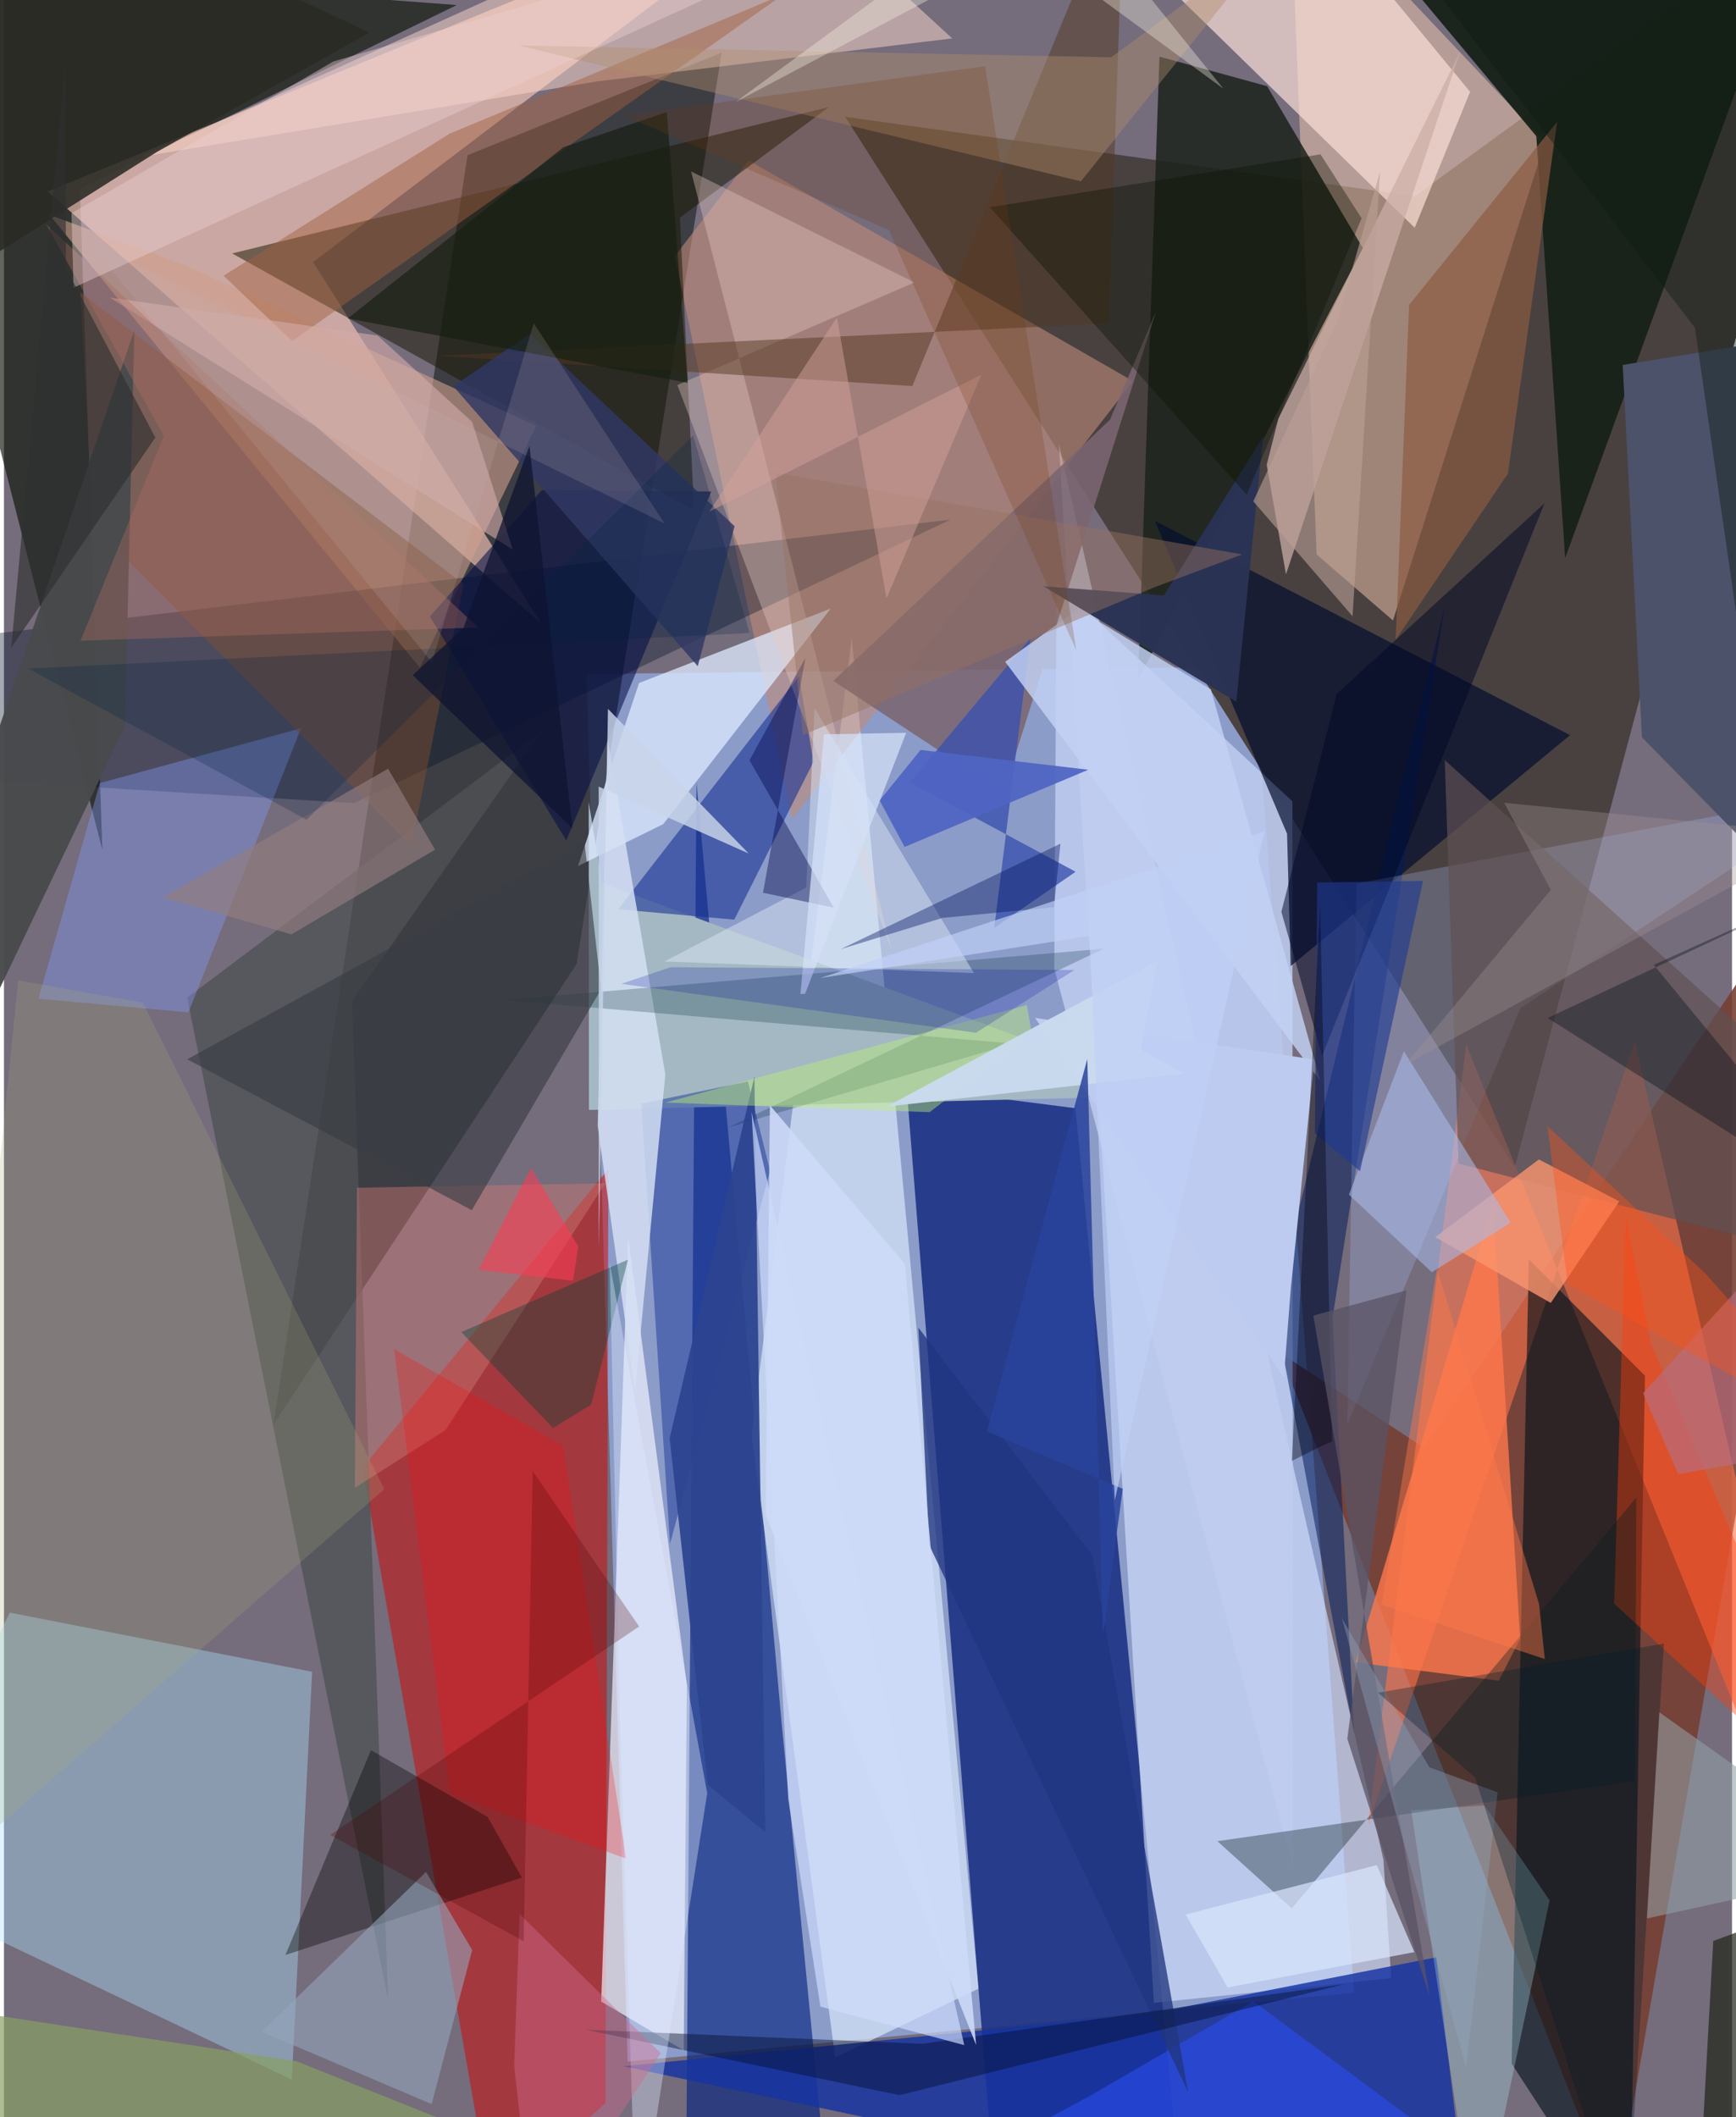 <svg xmlns="http://www.w3.org/2000/svg" width="228" height="278" viewBox="0 0 836 1024"><path fill="#756c7c" d="M0 0h836v1024H0z"/><path fill="#99b6f2" fill-opacity=".647" d="M281.847 325.98l19.881 671.114 351.437-33.312-48.557-641.298z"/><path fill="#1a3182" fill-opacity=".882" d="M568.654 1053.575L481.368 1086l-44.724-560.458 81.708 10.466z"/><path fill="#494140" fill-opacity=".988" d="M730.869 564.573L898-62 682.563 94.87 406.943 56.5z"/><path fill="#222629" fill-opacity=".667" d="M224.275 75.056l122.92-49.573-70.198 440.814L130.39 689.018z"/><path fill="#763e31" fill-opacity=".886" d="M779.415 1067.949L617.191 654.152l69.96 46.235L898 386.887z"/><path fill="#011f7e" fill-opacity=".616" d="M329.783 1086l5.242-707.646 41.301 456.19L400.954 1086z"/><path fill="#cb0e0d" fill-opacity=".545" d="M235.877 1066.645l-62.389-356.789 118.927-144.444-1.435 451.806z"/><path fill="#ffd1b4" fill-opacity=".475" d="M635.034 268.198l36.932 31.901 73.509-231.372L621.962-62z"/><path fill="#0e1609" fill-opacity=".655" d="M-62-18.733L219.067 2.444 36.73 91.437l10.867 319.65z"/><path fill="#fdccb9" fill-opacity=".62" d="M149.558 126.765L398.455-62 21.058 92.636 260.065 301.73z"/><path fill="#d5e1ff" fill-opacity=".635" d="M671.09 956.752l-114.786 11.946-45.957-753.69L667.37 899.564z"/><path fill="#e1efff" fill-opacity=".631" d="M361.668 693.9l40.48 301.279 69.287-33.337-61.3-653.129z"/><path fill="#ff734a" fill-opacity=".596" d="M707.375 505.21L898 975.015 788.962 503.64 659.964 882.504z"/><path fill="#182118" fill-opacity=".945" d="M741.306 65.869L634.336-62l237.02 13.912L755.272 269.89z"/><path fill="#000f1a" fill-opacity=".604" d="M793.879 665.376L737.7 609.082l-8.313 389.052L786.5 1086z"/><path fill="#afe3ff" fill-opacity=".392" d="M2.83 779.976L-62 910.036l201.262 95.797 9.816-197.268z"/><path fill="#1633a2" fill-opacity=".827" d="M299.748 999.39l409.87 86.61-16.726-139.297-138.226 27.106z"/><path fill="#1d241d" fill-opacity=".871" d="M558.988 27.394l52.071 14.279 46.347 78.35-108.727 208.725z"/><path fill="#bfccf0" fill-opacity=".851" d="M509.26 281.975l-1.144 186.506 115.42 434.949-.228-515.867z"/><path fill="#f0f2ff" fill-opacity=".694" d="M330.373 815.058l-1.53 176.618-39.923-23.596 13.057-369.753z"/><path fill="#bf8b78" fill-opacity=".6" d="M324.552 123.838l35.634-46.242 186.07 106.764-165.071 211.92z"/><path fill="#191703" fill-opacity=".51" d="M333.862 246.921L110.386 122.576l288.782-70.833-72.176 53.53z"/><path fill="#040e2e" fill-opacity=".698" d="M556.785 251.918l200.863 103.64-135.173 111.706-1.748-63.994z"/><path fill="#cea08d" fill-opacity=".596" d="M22.02 103.913l65.339 24.173 170.15 77.844-56.341 117.002z"/><path fill="#041228" fill-opacity=".357" d="M169.254 388.458l288.653-137.133L-62 313.327v60.968z"/><path fill="#fce0d9" fill-opacity=".686" d="M682.478 110.163l26.8-65.762L621.586-62l-95.764 19.153z"/><path fill="#a3b8c3" d="M282.999 536.84l284.857-7.012-278.59-102.737-6.387-39.248z"/><path fill="#fe774c" fill-opacity=".796" d="M720.426 581.94l13.096 210.605-10.371 20.366-69.277-8.862z"/><path fill="#dee9ff" fill-opacity=".761" d="M307.262 330.337l92.696-35.99-80.99 104.241-41.262 20.29z"/><path fill="#001b5a" fill-opacity=".529" d="M653.252 839.205l-38.5-205.877 82.164-339.612L642.704 637.4z"/><path fill="#acc6ff" fill-opacity=".251" d="M654.27 427.371l-4.415 261.86 83.686-201.576 158.852-105.118z"/><path fill="#fad6ca" fill-opacity=".51" d="M66.439 75.8L370.906-62l87.845 80.578L287.099 39.36z"/><path fill="#122d91" fill-opacity=".565" d="M297.162 439.784l56.151 5.024 38.297-76.338-6.993-41.423z"/><path fill="#cbaea7" fill-opacity=".733" d="M610.88 224.837l9.326 52.95 84.37-253.043-88.046 177.728z"/><path fill="#4f5156" fill-opacity=".776" d="M168.367 484.232l17.474 482.812-97.187-484.51 171.569-129.002z"/><path fill="#123196" fill-opacity=".463" d="M322.218 746.769l-13.924-212.97 51.614-10.709 10.726 43.203z"/><path fill="#7b6671" fill-opacity=".878" d="M557.235 150.918L483.43 383.533l-82.243-54.208 133.927-126.344z"/><path fill="#829efa" fill-opacity=".384" d="M143.704 352.27l-54.46 137.398-72.563-6.654 29.703-104.261z"/><path fill="#814f2f" fill-opacity=".463" d="M43.213 254.132l-6.27-112.834 185.451 141.239-25.24 126.704z"/><path fill="#d6e1f4" fill-opacity=".831" d="M319.947 519.638l-14.654 153.193-18.06-128.293 4.753-187.464z"/><path fill="#5f5154" fill-opacity=".686" d="M703.699 562.782l-6.695-195.146L896.91 547.58l1.09 65.327z"/><path fill="#000501" fill-opacity=".369" d="M233.985 878.8l-56.45-32.28-41.362 99.03 114.368-37.44z"/><path fill="#baf7ff" fill-opacity=".282" d="M716.263 873.227l-35.489 2.346L712.48 1086l35.243-166.865z"/><path fill="#fa946e" fill-opacity=".796" d="M748.29 630.176l-55.856-31.82 50.11-37.576 38.874 20.275z"/><path fill="#040e45" fill-opacity=".565" d="M272.028 406.481L206.03 298.133l54.212-61.083 81.946.669z"/><path fill="#012d35" fill-opacity=".251" d="M241.935 483.657L488.23 504.75l-138.139 40.671 181.956-86.569z"/><path fill="#3a51ae" fill-opacity=".784" d="M496.565 308.79l-58.377 69.678 80.25 43.172-39.367 27.154z"/><path fill="#4b526a" d="M898 157.72l-114.894 18.802 9.295 180.078L898 464.134z"/><path fill="#c3d1f4" fill-opacity=".827" d="M519.706 294.564l64.169 38.864 52.98 189.439-152.493-202.783z"/><path fill="#93a7bc" fill-opacity=".584" d="M226.508 943.174l-19.602 74.51-82.199-35.007 79.47-77.294z"/><path fill="#fe3e0a" fill-opacity=".4" d="M778.977 775.64l5.586-187.805 12.322 62.336 99.18 232.784z"/><path fill="#484b4d" fill-opacity=".969" d="M-47.988 486.156L63.07 159.683 58.562 351.15l-87.719 183.767z"/><path fill="#a9bbe9" fill-opacity=".561" d="M728.919 591.359l-51.641-82.91-26.641 69.354 40.108 37.523z"/><path fill="#0a1d1f" fill-opacity=".357" d="M587.026 890.518l202.014-29.12.64-137.113-166.654 198.757z"/><path fill="#ca7872" fill-opacity=".459" d="M290.917 572.316L213.683 691.63l-43.938 27.996 1.017-145.17z"/><path fill="#e4c9c1" fill-opacity=".373" d="M325.768 186.225l103.8 273.572-97.146-376.882 108.056 53.69z"/><path fill="#8c5b43" fill-opacity=".682" d="M727.562 229.075l23.82-170.117-71.632 88.514-6.473 161.972z"/><path fill="#533721" fill-opacity=".49" d="M534.485 156.454L541.987-62 439.443 186.74l-229.858-14.664z"/><path fill="#010626" fill-opacity=".51" d="M644.754 335.718l100.51-92.307L637.67 510.565l-19.69-69.54z"/><path fill="#313863" fill-opacity=".827" d="M217.427 186.867l36.888-25.468 99.133 93.127-17.799 67.691z"/><path fill="#2a3354" fill-opacity=".969" d="M502.842 283.557l93.317 55.84 13-128.234-48 76.844z"/><path fill="#2d50fd" fill-opacity=".518" d="M604.452 967.914l-79.33 45.902-57.879 31.125L763.547 1086z"/><path fill="#fd0909" fill-opacity=".251" d="M188.775 652.503l81.744 46.904 30.459 199.567-85.182-31.337z"/><path fill="#004235" fill-opacity=".369" d="M221.244 644.28l80.626-35.028-17.835 70.182-18.43 11.279z"/><path fill="#213580" fill-opacity=".773" d="M447.632 747.306L572.874 1011.9l-46.217-259.505-84.27-110.236z"/><path fill="#a7ac78" fill-opacity=".227" d="M-37.265 913.374L6.855 474.18l60.371 10.775 116.797 235.28z"/><path fill="#a1613f" fill-opacity=".471" d="M106.228 133.366l33.21 31.589L377.247-2.791 215.403 64.751z"/><path fill="#90a0a5" fill-opacity=".576" d="M898 897.09l-34.746 15.876-68.402 14.912 5.865-99.784z"/><path fill="#282a23" fill-opacity=".867" d="M73.838 73.577L176.827 15.71 9.915-62-62 159.449z"/><path fill="#bdcbf0" d="M633.937 512.453l-135.08-20.101 120.34 173.734 3.314-42.52z"/><path fill="#22261b" fill-opacity=".714" d="M818.773 1086H898l-4.125-171.904-66.965 24.683z"/><path fill="#2c4490" fill-opacity=".933" d="M368.304 886.19l-5.255-365.43-41.01 174.882 18.427 167.524z"/><path fill="#040f2f" fill-opacity=".439" d="M444.408 988.5l204.346-28.926-215.536 53.783-151.725-31.651z"/><path fill="#383d44" fill-opacity=".627" d="M288.874 478.473l-8.047-71.37-192.172 105.24 137.669 72.985z"/><path fill="#b08f6c" fill-opacity=".416" d="M535.657 27.716l81.491-59.784-96.14 119.77L248.85 22.001z"/><path fill="#d9e5f4" fill-opacity=".498" d="M469.254 470.65l-149.764-5.613 68.633-35.77 4.035-86.702z"/><path fill="#87a062" fill-opacity=".682" d="M-35.42 1086h399.988l-223.26-89.124-191.066-29.09z"/><path fill="#d0defd" fill-opacity=".663" d="M361.696 537.867l17.695 332.124 15.575 100.528 69.603 18.64z"/><path fill="#1e3993" fill-opacity=".616" d="M634.204 548.095l21.836 18.404 30.462-140.435-51.205.771z"/><path fill="#00074a" fill-opacity=".412" d="M401.406 439.005l-34.208-7.216 20.53-113.632-27.04 49.578z"/><path fill="#bdf076" fill-opacity=".435" d="M447.803 537.927l49.41-38.066-2.337-13.76-174.896 47.168z"/><path fill="#c9d5e9" fill-opacity=".827" d="M292.192 342.854l68.072 69.943-72.564-32.349.062 223.207z"/><path fill="#01145f" fill-opacity=".396" d="M454.03 443.957l-49.199 15.098 106.284-51.014-3.166 30.74z"/><path fill="#d2aca8" fill-opacity=".608" d="M51.249 143.932l129.526 18.356 45.672 41.698 19.683 61.803z"/><path fill="#deebff" fill-opacity=".388" d="M306 1086l34.21-218.702-47.161-256.354 4.906 220.378z"/><path fill="#000d18" fill-opacity=".353" d="M746.807 492.355L898 587.977l-99.874-121.302L898 421.572z"/><path fill="#5065c3" fill-opacity=".933" d="M524.54 372.307l-81.092-9.596-19.83 24.416 12.097 22.514z"/><path fill="#172012" fill-opacity=".698" d="M320.654 54.186l10.067 130.998-164.385-31.171 104.336-82.816z"/><path fill="#0a1200" fill-opacity=".365" d="M476.923 100.25l124.31 139.036 55.544-133.729-19.863-30.905z"/><path fill="#927c7e" fill-opacity=".643" d="M185.845 371.797l22.69 39.168-69.447 40.97-62.123-17.842z"/><path fill="#00000b" fill-opacity=".373" d="M637.917 699.134l4.583-1.866-5.8-259.807-13.658 269.12z"/><path fill="#987161" fill-opacity=".451" d="M556.357 284.107l-169.805 71.407L373.165 228.5l225.893 39.658z"/><path fill="#595364" fill-opacity=".741" d="M678.526 624.088l-45.09 12.213 56.292 329.331-39.858-124.674z"/><path fill="#b86d7e" fill-opacity=".675" d="M809.958 712.975L792.93 673.83 898 558.476V697.42z"/><path fill="#d2a19a" fill-opacity=".49" d="M472.848 181.24l-45.895 108.164-24-135.823-61.778 93.929z"/><path fill="#cadaef" fill-opacity=".969" d="M558.114 464.747l-130.99 70.444 143.538-15.932-20.765-11.7z"/><path fill="#d9e6fc" fill-opacity=".71" d="M591.993 961.27l-20.314-35.29 92.464-23.906 18.167 42.097z"/><path fill="#ab6c60" fill-opacity=".38" d="M229.445 303.505L20.409 108.443l56.887 102.36-40.257 99.103z"/><path fill="#ecd0d1" fill-opacity=".42" d="M473.768-62L33.646 139.157l-.974-36.008 126.661-73.404z"/><path fill="#cf698d" fill-opacity=".427" d="M317.75 993.067l-68.295-67.299-2.64 73.398 9.727 86.834z"/><path fill="#4b0001" fill-opacity=".255" d="M157.822 887.478L307.27 786.687l-51.472-75.133-4.373 227.36z"/><path fill="#2f2f31" fill-opacity=".643" d="M3.527 313.269l69.697-101.634-43.279-82.071-.11-101.266z"/><path fill="#90a5bf" fill-opacity=".384" d="M689.631 854.837l32.946 12.043-15.216 133.112-60.108-217.275z"/><path fill="#001e2b" fill-opacity=".329" d="M711.714 859.806l-46.989-41.107 138.336-23.772L784.73 1086z"/><path fill="#a19494" fill-opacity=".349" d="M748.333 430.396l-22.546-42.115 155.646 15.514-203.557 111.212z"/><path fill="#743b0f" fill-opacity=".227" d="M299.987 55.86l128.14 55.412 90.625 203.245-44.086-282.505z"/><path fill="#0c1c12" fill-opacity=".416" d="M818.049 158.487l22.55 156.007L898-.26 662.273-43.932z"/><path fill="#ff3b55" fill-opacity=".561" d="M275.277 619.447l-45.61-5.28 25.29-49.262 22.905 37.967z"/><path fill="#d4e0f7" fill-opacity=".745" d="M436.451 354.439l-48.896 126.233-2.238.112 11.41-125.615z"/><path fill="#29439b" fill-opacity=".851" d="M524.086 512.218l-48.489 180.164 65.646 27.712-9.593 70.916z"/><path fill="#002144" fill-opacity=".243" d="M11.766 323.384l134.62 73.1 187.03-185.844 27.263 95.504z"/><path fill="#ba9e95" fill-opacity=".612" d="M652.415 298.054l-48.03-55.59 40.6-87.053 20.737-72.459z"/><path fill="#c1b4b7" fill-opacity=".176" d="M256.29 156.335l63.24 96.803-279.24-137.01 166.738 204.21z"/><path fill="#fbf6e3" fill-opacity=".349" d="M505.42-62l84.52 104.908-93.82-68.825-142.213 75.306z"/><path fill="#0e1430" fill-opacity=".733" d="M275.044 400.663l-77.309-74.07 24.6-22.993 31.89-88.004z"/><path fill="#0d15a6" fill-opacity=".22" d="M298.654 475.833l171.59 23.684 47.558-30.344-195.246-1.361z"/><path fill="#ff7a48" fill-opacity=".431" d="M693.215 613.523l-26.8 162.531 78.992 26.371-2.753-26.529z"/><path fill="#ff5116" fill-opacity=".369" d="M822.993 615.842L898 700.044 756.501 621.02l-9.831-76.389z"/><path fill="#c0d0f6" fill-opacity=".682" d="M525.08 452.731l-130.197 20.307 214.938-70.893-72.425 323.452z"/><path fill="#cddaf8" fill-opacity=".886" d="M470.308 989.11l-101.82-256.519 2.058-197.984 65.245 76.67z"/></svg>